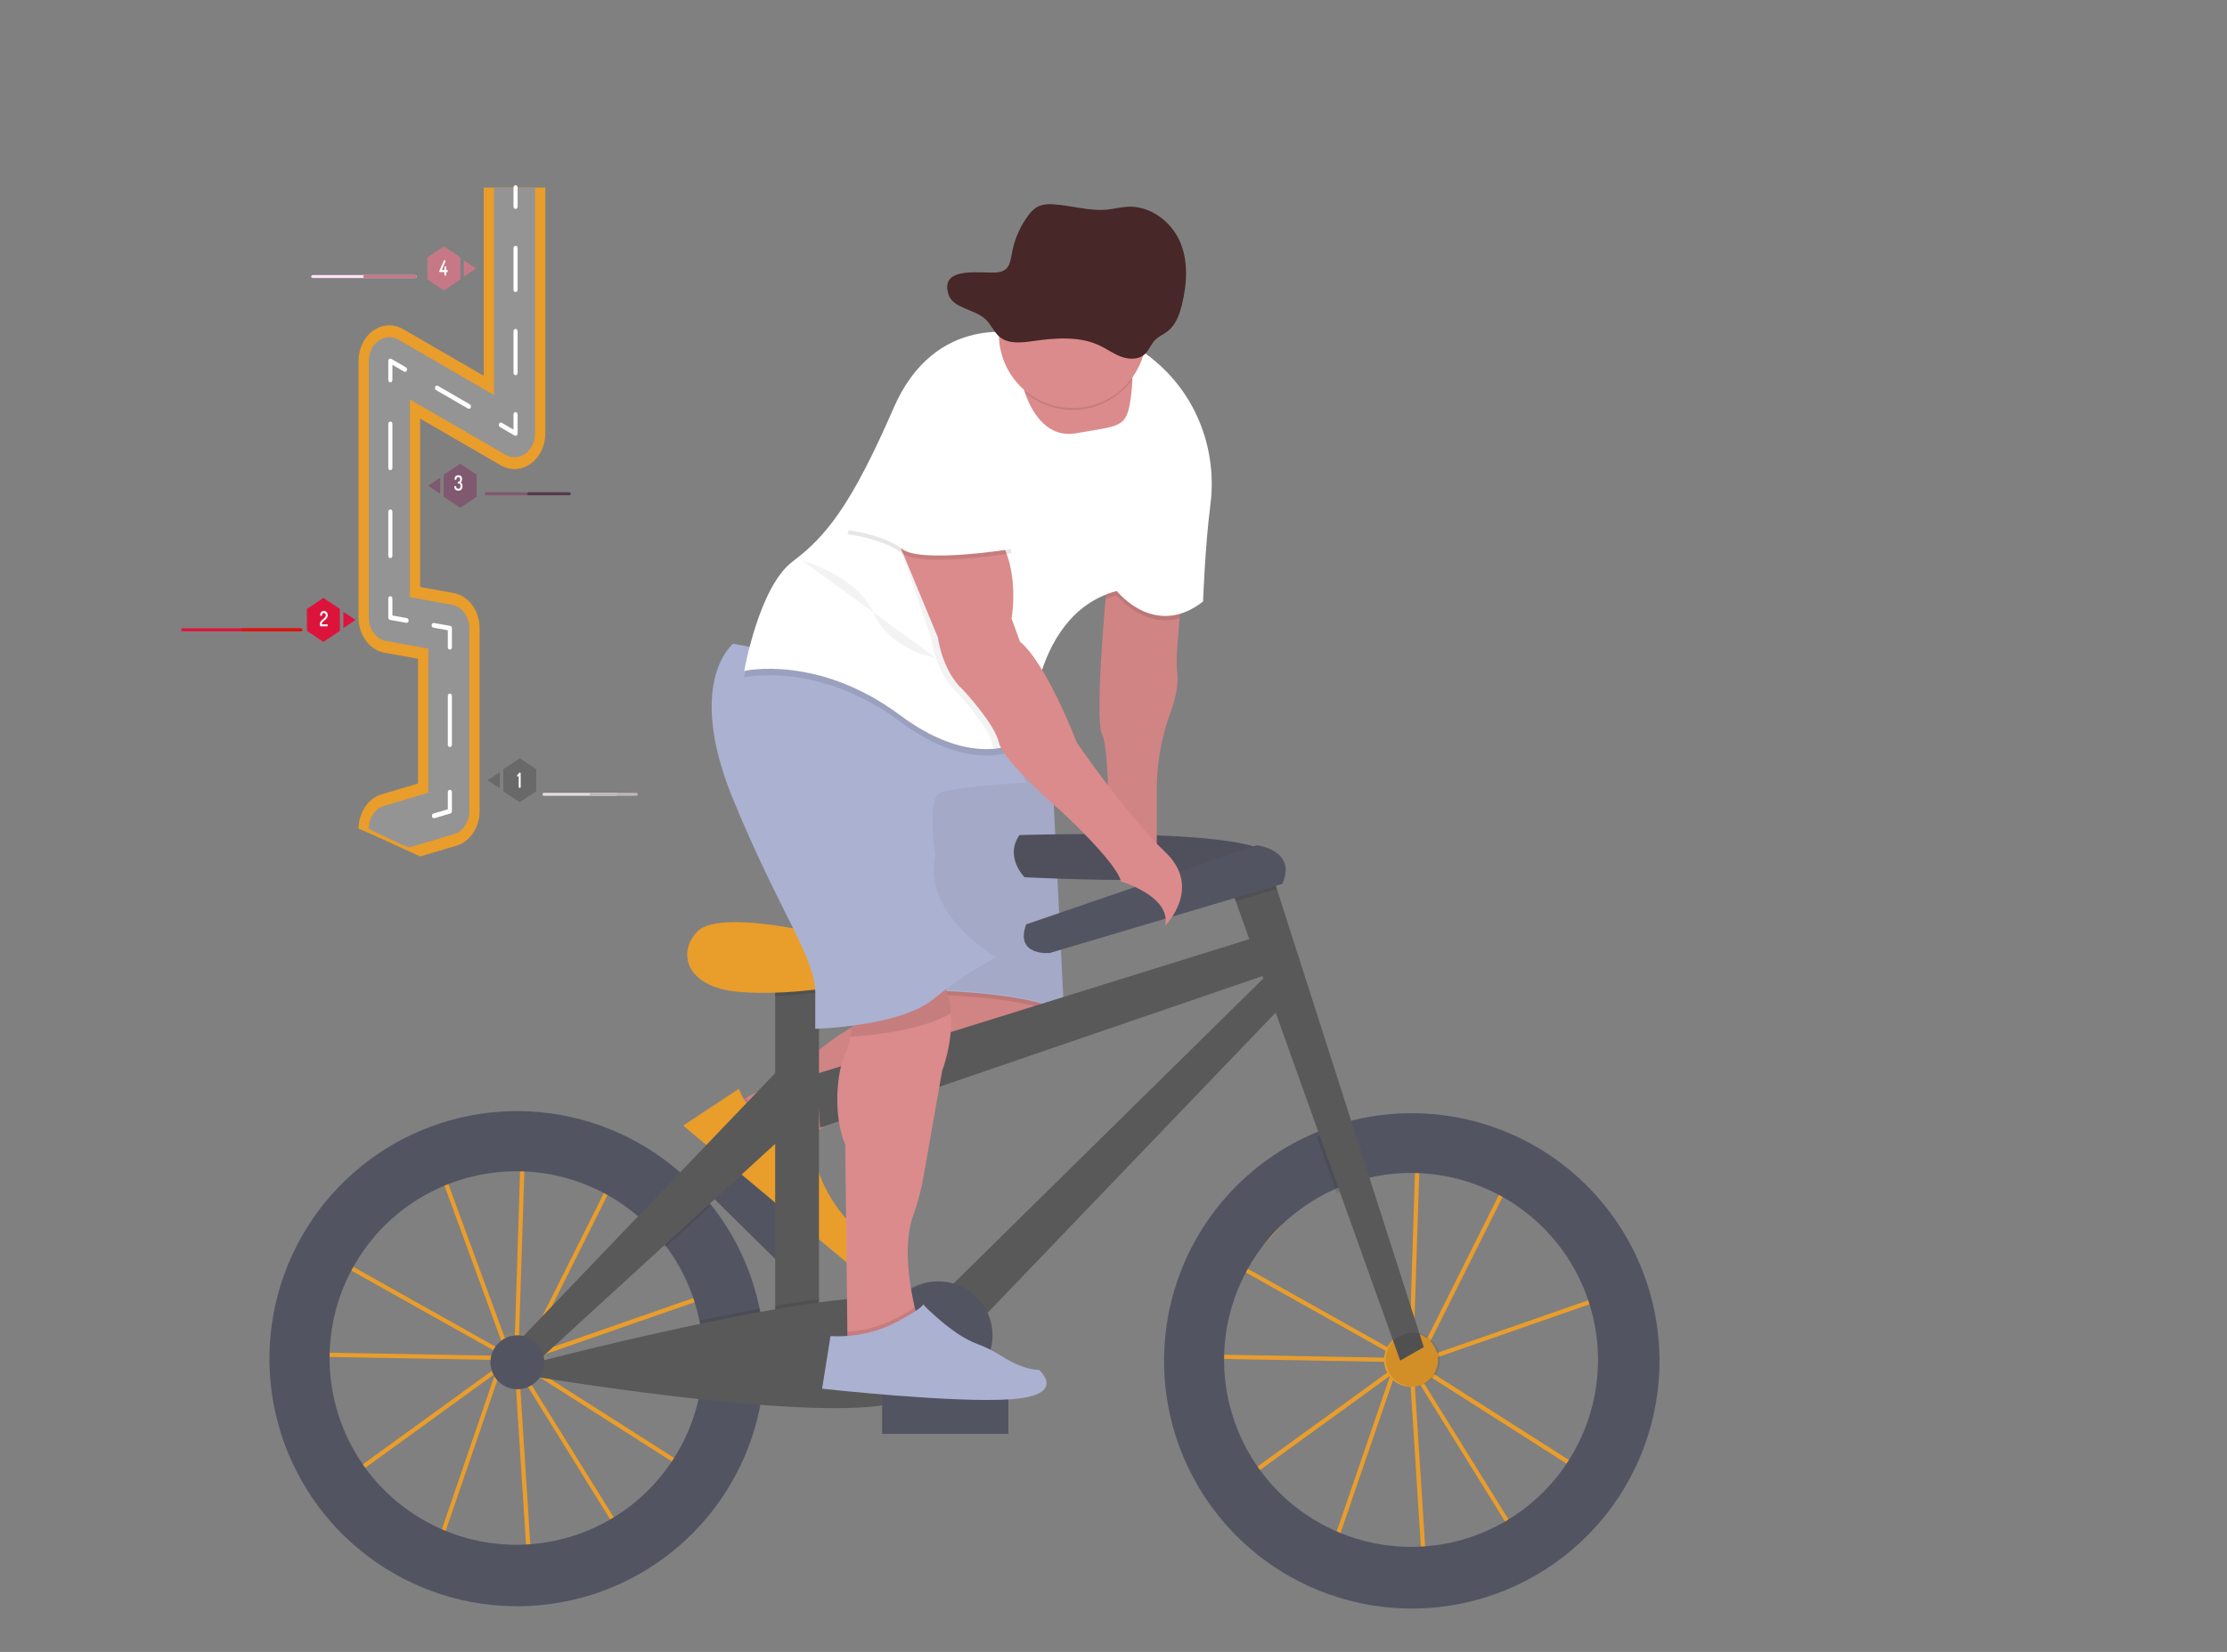 <svg width="1058" height="785" viewBox="0 0 1058 785" fill="none" xmlns="http://www.w3.org/2000/svg">
<rect x="0" y="0" width="1058" height="785" fill="#808080" stroke="none"/>
<g id="undraw_Ride_a_bicycle_2yok 1">
<g id="left-wheel">
<path id="Vector" d="M250.725 746.778L244.455 648.838L244.325 648.628L238.005 650.828L208.925 735.678L162.675 702.888L236.345 649.478L236.415 649.268L236.835 649.118L241.585 645.668L164.345 602.358L145.425 623.158L148.425 642.658L237.245 644.278V646.278L146.765 644.658L143.345 622.518L169.245 594.058L207.995 548.858L208.685 550.728L216.885 541.728L247.345 547.188V545.978L249.345 546.038V547.548L294.705 555.668L252.415 640.278L246.245 644.748V645.248V645.808L344.045 611.728L332.435 702.938L249.435 650.068L246.515 648.428L295.455 727.308L250.725 746.778ZM246.725 652.438L252.575 743.818L292.625 726.438L246.725 652.438ZM166.145 702.868L207.935 732.498L235.275 652.758L166.145 702.868ZM248.465 647.208L250.555 648.378L330.905 699.578L341.705 614.708L248.465 647.208ZM241.365 640.008L243.875 644.058L244.315 643.738L247.315 549.208L217.575 543.888L209.415 552.888L241.365 640.008ZM165.945 600.948L240.785 642.948L239.485 640.818L207.905 554.548L170.715 595.418L165.945 600.948ZM249.345 549.558L246.345 642.278L250.865 638.998L291.775 557.178L249.345 549.558Z" fill="#E99D2B"/>
<path id="Vector_2" d="M360.415 619.738C356.405 601.919 348.285 585.283 336.705 571.158C332.406 565.909 327.666 561.038 322.535 556.598C302.809 539.567 277.986 529.568 251.962 528.17C225.938 526.771 200.187 534.053 178.749 548.873C157.311 563.693 141.401 585.211 133.515 610.05C125.629 634.89 126.214 661.645 135.178 686.116C144.142 710.587 160.978 731.39 183.042 745.258C205.107 759.127 231.152 765.277 257.09 762.743C283.028 760.208 307.39 749.134 326.353 731.257C345.317 713.379 357.807 689.712 361.865 663.968C362.809 657.907 363.284 651.783 363.285 645.648C363.292 636.932 362.329 628.242 360.415 619.738ZM245.225 734.088C226.993 734.069 209.209 728.435 194.292 717.953C179.374 707.47 168.047 692.648 161.851 675.501C155.655 658.354 154.89 639.715 159.66 622.118C164.43 604.521 174.505 588.82 188.513 577.15C202.521 565.48 219.783 558.408 237.953 556.895C256.122 555.381 274.316 559.501 290.062 568.693C305.807 577.884 318.34 591.703 325.956 608.268C333.571 624.834 335.9 643.343 332.625 661.278C328.875 681.722 318.076 700.203 302.107 713.506C286.137 726.809 266.01 734.093 245.225 734.088Z" fill="#535461"/>
<path id="Vector_3" opacity="0.1" d="M246.835 658.058C253.91 658.058 259.645 652.323 259.645 645.248C259.645 638.174 253.91 632.438 246.835 632.438C239.76 632.438 234.025 638.174 234.025 645.248C234.025 652.323 239.76 658.058 246.835 658.058Z" fill="#E99D2B"/>
</g>
<g id="right-wheel">
<path id="Vector_4" d="M675.847 747.78L669.587 649.88L669.457 649.67L663.137 651.87L634.047 736.68L587.797 703.88L661.487 650.47L661.557 650.26L661.977 650.11L666.727 646.66L589.487 603.35L570.557 624.15L573.557 643.65L662.357 645.23V647.23L571.877 645.61L568.477 623.5L594.367 595.05L633.087 549.88L633.777 551.75L641.977 542.75L672.517 548.22V547.01L674.517 547.07V548.58L719.877 556.7L677.547 641.35L671.377 645.82V646.32V646.88L769.187 612.8L757.577 704.01L674.577 651.14L671.657 649.5L720.597 728.39L675.847 747.78ZM671.847 653.44L677.697 744.82L717.747 727.44L671.847 653.44ZM591.277 703.88L633.067 733.51L660.407 653.77L591.277 703.88ZM673.597 648.22L675.687 649.39L756.037 700.59L766.837 615.72L673.597 648.22ZM666.497 641.02L669.007 645.07L669.447 644.75L672.447 550.22L642.707 544.88L634.547 553.88L666.497 641.02ZM591.107 601.97L665.947 643.97L664.647 641.84L633.067 555.57L595.867 596.45L591.107 601.97ZM674.477 550.58L671.477 643.27L675.997 639.99L716.907 558.17L674.477 550.58Z" fill="#E99D2B"/>
<path id="Vector_5" d="M670.757 529C660.144 528.988 649.578 530.415 639.347 533.24C634.071 534.695 628.904 536.523 623.887 538.71C597.157 550.297 575.674 571.387 563.594 597.898C551.514 624.41 549.697 654.459 558.492 682.233C567.287 710.008 586.071 733.533 611.209 748.259C636.348 762.984 666.054 767.863 694.582 761.952C723.109 756.04 748.431 739.759 765.648 716.257C782.865 692.755 790.754 663.702 787.789 634.72C784.823 605.738 771.215 578.885 749.595 559.356C727.975 539.828 699.881 529.012 670.747 529H670.757ZM670.357 735.09C650.076 735.082 630.408 728.137 614.62 715.407C598.831 702.678 587.872 684.931 583.562 665.113C579.252 645.295 581.851 624.599 590.928 606.463C600.004 588.326 615.011 573.84 633.457 565.41C638.149 563.262 643.021 561.532 648.017 560.24C660.229 557.07 672.977 556.537 685.411 558.678C697.845 560.818 709.681 565.581 720.13 572.652C730.58 579.722 739.404 588.937 746.015 599.683C752.627 610.429 756.873 622.46 758.473 634.975C760.073 647.49 758.989 660.202 755.293 672.265C751.598 684.329 745.375 695.467 737.04 704.939C728.704 714.41 718.447 721.998 706.951 727.196C695.455 732.395 682.984 735.086 670.367 735.09H670.357Z" fill="#535461"/>
<path id="Vector_6" d="M670.357 659.06C677.432 659.06 683.167 653.325 683.167 646.25C683.167 639.175 677.432 633.44 670.357 633.44C663.282 633.44 657.547 639.175 657.547 646.25C657.547 653.325 663.282 659.06 670.357 659.06Z" fill="#E99D2B"/>
</g>
<g id="man-bike">
<path id="Vector_7" d="M383.08 586.194L340.373 544.05L327.027 557.574L369.734 599.718L383.08 586.194Z" fill="#535461"/>
<path id="Vector_8" d="M350.56 523.881C350.56 523.881 375.35 510.801 384.93 502.381C390.697 497.335 396.898 492.808 403.46 488.851L434.56 469.921L499.56 464.921L502.56 475.921C502.56 475.921 507.56 491.921 457.56 505.921C407.56 519.921 382.56 541.921 382.56 541.921C382.56 541.921 350.56 552.881 350.56 523.881Z" fill="#DB8B8B"/>
<path id="Vector_9" opacity="0.1" d="M385.21 539.751C383.44 541.101 382.56 541.881 382.56 541.881C382.56 541.881 350.56 552.881 350.56 523.881C350.56 523.881 352.11 523.061 354.56 521.691C357.035 525.721 360.503 529.05 364.631 531.359C368.759 533.669 373.41 534.881 378.14 534.881H381.53L385.21 539.751Z" fill="black"/>
<path id="Vector_10" opacity="0.05" d="M501.62 481.441C498.84 487.331 489.25 497.011 457.56 505.881C416.95 517.251 392.83 533.881 385.21 539.751C383.44 541.101 382.56 541.881 382.56 541.881C382.56 541.881 350.56 552.881 350.56 523.881C350.56 523.881 352.11 523.061 354.56 521.691C361.99 517.621 377.72 508.691 384.9 502.341C390.666 497.294 396.867 492.766 403.43 488.811L434.53 469.881L446.11 468.991L499.53 464.881L502.53 475.881C502.53 475.881 503.23 478.031 501.62 481.441Z" fill="black"/>
<path id="Vector_11" d="M351.06 517.381L324.56 534.881L402.16 599.881C402.16 599.881 413.56 592.881 407.56 584.881C407.56 584.881 387.56 567.881 386.56 543.881L380.56 535.881H377.17C371.438 535.882 365.847 534.102 361.169 530.788C356.492 527.474 352.96 522.789 351.06 517.381Z" fill="#E99D2B"/>
<path id="Vector_12" opacity="0.1" d="M501.62 481.441C485.62 473.711 446.56 472.881 446.56 472.881L446.14 468.991L499.56 464.881L502.56 475.881C502.56 475.881 503.23 478.031 501.62 481.441Z" fill="black"/>
<path id="Vector_13" d="M446.56 470.881C446.56 470.881 493.56 471.881 505.56 481.881L499.56 360.881H434.56L446.56 470.881Z" fill="#ABB1D1"/>
<path id="Vector_14" opacity="0.05" d="M446.56 470.381C446.56 470.381 493.56 471.381 505.56 481.381L499.56 360.381H434.56L446.56 470.381Z" fill="black"/>
<path id="Vector_15" d="M484.32 396.841C484.32 396.841 601.97 392.841 604.37 408.051C606.77 423.261 486.72 416.851 486.72 416.851C486.72 416.851 477.12 407.241 484.32 396.841Z" fill="#535461"/>
<path id="Vector_16" opacity="0.05" d="M484.32 396.841C484.32 396.841 601.97 392.841 604.37 408.051C606.77 423.261 486.72 416.851 486.72 416.851C486.72 416.851 477.12 407.241 484.32 396.841Z" fill="black"/>
<path id="Vector_17" d="M389.08 457.671H368.27V638.551H389.08V457.671Z" fill="#595959"/>
<path id="Vector_18" opacity="0.1" d="M389.08 457.661V471.591C382.16 472.491 375.08 473.061 368.27 473.281V457.661H389.08Z" fill="black"/>
<path id="Vector_19" d="M387.52 442.671C384.6 442.445 381.696 442.054 378.82 441.501C367.54 439.341 339.1 434.811 331.45 442.501C321.85 452.101 325.05 468.911 350.66 471.311C376.27 473.711 420.29 467.311 429.1 457.701C429.1 457.661 413.17 444.641 387.52 442.671Z" fill="#E99D2B"/>
<path id="Vector_20" d="M387.98 510.281L606.48 442.251L613.68 459.061L389.58 535.891L387.98 510.281Z" fill="#595959"/>
<path id="Vector_21" d="M448.31 614.541L605.98 459.271L614.78 472.071L464.31 628.941L448.31 614.541Z" fill="#595959"/>
<path id="Vector_22" opacity="0.1" d="M649.66 561.741C644.664 563.033 639.792 564.763 635.1 566.911L625.54 540.201C630.557 538.014 635.724 536.186 641 534.731L649.66 561.741Z" fill="black"/>
<path id="Vector_23" d="M676.41 640.151L665.21 646.551L587.07 428.221L583.57 418.451L601.98 408.041L606.59 422.421L676.41 640.151Z" fill="#595959"/>
<path id="Vector_24" opacity="0.1" d="M606.59 422.421L587.07 428.221L583.57 418.451L601.98 408.041L606.59 422.421Z" fill="black"/>
<path id="Vector_25" d="M487.52 439.261L597.17 401.641C597.17 401.641 616.38 404.041 609.17 420.051L498.73 452.861C498.73 452.861 481.93 454.461 487.52 439.261Z" fill="#535461"/>
<path id="Vector_26" opacity="0.1" d="M363.87 647.751C363.869 653.885 363.394 660.01 362.45 666.071C352.85 665.381 342.93 664.381 333.21 663.381C335.369 651.49 335.101 639.285 332.42 627.501C341.89 625.501 351.56 623.591 361 621.861C362.913 630.358 363.875 639.041 363.87 647.751Z" fill="black"/>
<path id="Vector_27" opacity="0.1" d="M389.08 617.271V638.541H368.27V620.541C375.47 619.291 382.47 618.181 389.08 617.271Z" fill="black"/>
<path id="Vector_28" d="M254.62 647.381C254.62 647.381 422.7 603.381 436.3 620.171C449.9 636.961 464.31 659.381 421.93 667.381C379.55 675.381 251.45 653.771 251.45 653.771L254.62 647.381Z" fill="#595959"/>
<path id="Vector_29" opacity="0.1" d="M337.29 573.261L315.93 592.811C312.147 587.955 307.871 583.504 303.17 579.531L323.11 558.701C328.244 563.14 332.988 568.011 337.29 573.261Z" fill="black"/>
<path id="Vector_30" d="M246.515 637.151L372.165 505.891L376.175 536.301L252.915 649.151L246.515 637.151Z" fill="#595959"/>
<path id="Vector_31" d="M245.81 660.161C252.885 660.161 258.62 654.426 258.62 647.351C258.62 640.276 252.885 634.541 245.81 634.541C238.735 634.541 233 640.276 233 647.351C233 654.426 238.735 660.161 245.81 660.161Z" fill="#535461"/>
<path id="Vector_32" opacity="0.1" d="M671.21 658.961C678.285 658.961 684.02 653.226 684.02 646.151C684.02 639.076 678.285 633.341 671.21 633.341C664.135 633.341 658.4 639.076 658.4 646.151C658.4 653.226 664.135 658.961 671.21 658.961Z" fill="black"/>
<path id="Vector_33" opacity="0.1" d="M444.3 660.161C458.444 660.161 469.91 648.695 469.91 634.551C469.91 620.407 458.444 608.941 444.3 608.941C430.156 608.941 418.69 620.407 418.69 634.551C418.69 648.695 430.156 660.161 444.3 660.161Z" fill="black"/>
<path id="Vector_34" d="M445.91 660.161C460.054 660.161 471.52 648.695 471.52 634.551C471.52 620.407 460.054 608.941 445.91 608.941C431.766 608.941 420.3 620.407 420.3 634.551C420.3 648.695 431.766 660.161 445.91 660.161Z" fill="#535461"/>
<path id="Vector_35" d="M439.072 632.627L439.064 632.633C436.057 634.882 435.442 639.143 437.691 642.151L458.017 669.331C460.266 672.339 464.527 672.954 467.535 670.705L467.543 670.699C470.551 668.449 471.165 664.188 468.916 661.181L448.59 634C446.341 630.993 442.08 630.378 439.072 632.627Z" fill="#6C63FF"/>
<path id="Vector_36" d="M561.56 278.881L559.18 308.991C558.906 312.805 558.956 316.635 559.33 320.441C559.64 323.811 559.33 329.711 556.03 338.711C551.793 350.208 549.603 362.358 549.56 374.611V408.881L526.56 404.881C526.56 404.881 527.56 356.881 523.56 348.881C519.56 340.881 526.56 269.881 526.56 269.881L561.56 278.881Z" fill="#DB8B8B"/>
<path id="Vector_37" opacity="0.05" d="M560.38 293.801L559.18 308.991C558.91 312.802 558.963 316.629 559.34 320.431C559.65 323.801 559.34 329.701 556.04 338.711C551.803 350.208 549.613 362.358 549.57 374.611V408.881L526.57 404.881C526.57 404.881 527.57 356.881 523.57 348.881C520.74 343.211 523.42 305.941 525.23 284.671C525.98 275.921 526.57 269.881 526.57 269.881L561.57 278.881L560.38 293.801Z" fill="black"/>
<path id="Vector_38" d="M447.58 508.881L438.93 558.081C437.839 564.65 436.166 571.109 433.93 577.381C428.86 591.241 432.1 610.671 434.56 621.271C435.65 625.951 436.56 628.911 436.56 628.911L410.56 642.911L402.56 636.911V632.911L401.56 543.911C395.56 529.911 397.56 508.911 401.56 500.911C402.697 498.282 403.497 495.52 403.94 492.691C405.94 481.971 406.56 466.911 406.56 466.911C406.56 466.911 422.56 439.911 441.56 457.911C448.56 464.541 451.22 473.211 451.78 481.511C452.76 495.721 447.58 508.881 447.58 508.881Z" fill="#DB8B8B"/>
<path id="Vector_39" opacity="0.1" d="M451.78 481.481C437.91 489.721 413.78 492.051 403.94 492.661C405.94 481.941 406.56 466.881 406.56 466.881C406.56 466.881 422.56 439.881 441.56 457.881C448.56 464.511 451.22 473.181 451.78 481.481Z" fill="black"/>
<path id="Vector_40" d="M473.305 454.891C462.671 460.554 452.622 467.253 443.305 474.891C427.305 487.891 387.305 488.891 387.305 488.891V473.891C388.305 455.891 371.305 435.891 348.305 379.891C333.615 344.131 337.685 323.891 342.545 313.891C345.305 308.241 348.305 305.891 348.305 305.891L473.305 329.891L477.775 343.291L487.305 371.891C487.305 371.891 452.305 373.891 446.305 376.891C440.305 379.891 444.305 406.891 444.305 406.891C438.305 434.891 473.305 454.891 473.305 454.891Z" fill="#ABB1D1"/>
<path id="Vector_41" opacity="0.1" d="M561.56 278.881L560.38 293.801C542.98 298.801 530.56 282.881 530.56 282.881C528.745 283.367 526.962 283.965 525.22 284.671C525.97 275.921 526.56 269.881 526.56 269.881L561.56 278.881Z" fill="black"/>
<path id="Vector_42" opacity="0.1" d="M490.03 345.281C489.56 349.951 489.56 352.881 489.56 352.881C489.56 352.881 466.56 371.881 427.56 342.881C388.56 313.881 353.56 321.881 353.56 321.881C353.56 321.881 353.97 319.561 354.8 315.881C357.56 310.231 360.56 307.881 360.56 307.881L485.56 331.881L490.03 345.281Z" fill="black"/>
<path id="Vector_43" d="M575.04 239.831C572.43 260.181 571.56 285.831 571.56 285.831C548.56 303.831 530.56 280.831 530.56 280.831C508.84 286.661 498.63 305.671 493.82 322.261C491.244 331.235 489.812 340.498 489.56 349.831C489.56 349.831 483.48 354.831 472.28 355.831C461.69 356.721 446.51 353.961 427.56 339.831C388.56 310.831 353.56 318.831 353.56 318.831C353.56 318.831 360.56 278.831 376.56 266.831C392.56 254.831 404.56 239.831 424.56 193.831C444.56 147.831 485.56 158.831 485.56 158.831C485.56 158.831 487.56 149.831 524.56 158.831C533.572 161.193 541.914 165.612 548.93 171.741C568.72 188.381 578.32 214.191 575.04 239.831Z" fill="white"/>
<path id="Vector_44" d="M537.93 181.381C537.88 182.711 537.77 184.191 537.59 185.841C535.59 203.841 533.59 201.841 511.59 205.841C497.91 208.331 490.8 196.901 487.38 187.901C486.142 184.641 485.208 181.273 484.59 177.841L532.59 169.841C532.59 169.841 538.34 168.231 537.93 181.381Z" fill="#DB8B8B"/>
<path id="Vector_45" opacity="0.05" d="M493.82 322.311C491.244 331.285 489.812 340.548 489.56 349.881C489.56 349.881 483.48 354.881 472.28 355.881C471.964 355.244 471.723 354.573 471.56 353.881C469.56 344.881 454.56 328.881 454.56 328.881C444.56 319.881 442.56 303.881 442.56 303.881L426.06 255.381L420.56 250.881C420.56 250.881 443.56 232.881 463.56 247.881C483.56 262.881 477.56 294.881 477.56 294.881L481.56 305.881C485.71 309.381 489.93 315.551 493.82 322.311Z" fill="black"/>
<path id="Vector_46" d="M423.56 249.881L445.56 302.881C445.56 302.881 447.56 318.881 457.56 327.881C457.56 327.881 472.56 343.881 474.56 352.881C476.56 361.881 504.56 385.881 504.56 385.881C504.56 385.881 530.56 409.881 532.56 418.881C532.56 418.881 556.56 425.881 553.56 439.881C553.56 439.881 571.56 421.881 553.56 404.881C535.56 387.881 511.56 352.881 511.56 352.881C511.56 352.881 497.56 315.881 484.56 304.881L480.56 293.881C480.56 293.881 486.56 261.881 466.56 246.881C446.56 231.881 423.56 249.881 423.56 249.881Z" fill="#DB8B8B"/>
<path id="Vector_47" opacity="0.1" d="M436.56 628.881L410.56 642.881L402.56 636.881V632.881C411.544 632.243 420.273 629.609 428.11 625.171C430.51 623.811 432.77 622.471 434.58 621.291C435.63 625.921 436.56 628.881 436.56 628.881Z" fill="black"/>
<path id="Vector_48" opacity="0.1" d="M466.56 207.881L480.56 262.881C480.56 262.881 437.56 269.881 428.56 262.881C419.56 255.881 402.56 253.881 402.56 253.881C402.56 253.881 420.56 201.881 430.56 195.881C440.56 189.881 466.56 207.881 466.56 207.881Z" fill="black"/>
<path id="Vector_49" d="M466.56 205.881L480.56 260.881C480.56 260.881 437.56 267.881 428.56 260.881C419.56 253.881 402.56 251.881 402.56 251.881C402.56 251.881 420.56 199.881 430.56 193.881C440.56 187.881 466.56 205.881 466.56 205.881Z" fill="white"/>
<path id="Vector_50" opacity="0.1" d="M537.93 180.381C535.129 184.247 531.567 187.499 527.463 189.938C523.358 192.376 518.798 193.949 514.063 194.56C509.328 195.171 504.519 194.806 499.93 193.489C495.341 192.172 491.07 189.93 487.38 186.901C486.142 183.641 485.208 180.273 484.59 176.841L532.59 168.841C532.59 168.841 538.34 167.231 537.93 180.381Z" fill="black"/>
<path id="Vector_51" d="M544.56 158.881C544.56 168.163 540.873 177.066 534.309 183.63C527.745 190.193 518.843 193.881 509.56 193.881C500.277 193.881 491.375 190.193 484.811 183.63C478.248 177.066 474.56 168.163 474.56 158.881C474.56 158.301 474.56 157.721 474.56 157.141C474.791 147.858 478.7 139.048 485.426 132.647C492.153 126.246 501.147 122.78 510.43 123.011C519.713 123.242 528.523 127.15 534.924 133.877C541.325 140.604 544.791 149.598 544.56 158.881Z" fill="#DB8B8B"/>
<path id="Vector_52" opacity="0.1" d="M544.56 158.881C544.563 162.107 544.119 165.317 543.24 168.421C540.535 169.01 537.713 168.752 535.16 167.681C531.42 166.211 528.21 163.681 524.62 161.861C514.51 156.741 502.48 157.751 491.28 159.441C485.72 160.281 479.41 161.061 475.04 157.521C474.89 157.402 474.746 157.275 474.61 157.141C474.841 147.858 478.75 139.048 485.476 132.647C492.203 126.246 501.197 122.78 510.48 123.011C519.763 123.242 528.573 127.15 534.974 133.877C541.375 140.604 544.841 149.598 544.61 158.881H544.56Z" fill="black"/>
<path id="Vector_53" opacity="0.05" d="M381.06 266.381C381.06 266.381 407.06 273.381 415.06 291.381C423.06 309.381 444.7 312.671 444.7 312.671" fill="black"/>
<path id="Vector_54" d="M479.06 662.381H419.06V681.381H479.06V662.381Z" fill="#535461"/>
<path id="Vector_55" d="M428.07 627.121C433.44 624.121 438.15 621.121 438.56 619.881C438.56 619.881 452.11 634.181 464.18 638.621C468.239 640.12 472.124 642.051 475.77 644.381C480.55 647.381 487.37 650.911 493.56 650.911C493.56 650.911 507.56 662.911 480.56 664.911C453.56 666.911 390.56 659.911 390.56 659.911L394.56 634.911C406.247 635.596 417.884 632.891 428.07 627.121Z" fill="#ABB1D1"/>
</g>
<g id="hat">
<path id="Hat" d="M450.624 139.927C452.754 146.607 462.984 146.817 468.234 151.737C470.964 154.297 472.234 158.077 475.234 160.357C479.404 163.537 485.424 162.837 490.734 162.077C501.424 160.557 512.904 159.647 522.544 164.257C525.964 165.887 529.034 168.167 532.604 169.497C536.174 170.827 540.604 170.987 543.504 168.627C545.824 166.737 546.674 163.627 548.774 161.547C550.404 159.907 552.674 158.987 554.534 157.547C558.614 154.467 560.374 149.447 561.534 144.647C563.934 134.767 564.624 124.117 560.534 114.747C556.444 105.377 546.604 97.747 535.864 98.237C532.574 98.387 529.364 99.237 526.084 99.597C517.534 100.467 509.084 97.597 500.504 97.107C498.015 96.804 495.49 97.148 493.174 98.107C491.427 99.078 489.92 100.427 488.764 102.057C484.836 107.202 482.146 113.184 480.904 119.537C479.904 124.327 479.854 128.667 473.984 129.407C467.314 130.287 446.114 125.797 450.624 139.927Z" fill="#472727"/>
</g>
<g id="map">
<g id="g264">
<g id="g266">
<path id="path274" d="M229.814 89.129V178.571L191.497 156.392C186.95 153.761 181.589 154.04 177.265 157.134C172.94 160.228 170.327 165.653 170.327 171.538V293.459C170.327 301.789 175.601 308.914 182.712 310.192L198.608 313.047V372.326L181.32 377.46C174.859 379.379 170.327 386.141 170.327 393.863C170.699 393.59 199.583 407 199.583 407L216.871 401.866C223.332 399.947 227.864 393.185 227.864 385.464V298.539C227.864 290.208 222.59 283.083 215.479 281.806L199.583 278.95V198.937L237.9 221.115C242.447 223.747 247.808 223.468 252.132 220.374C256.457 217.28 259.07 211.854 259.07 205.969V89.129H229.814Z" fill="#E99D2B"/>
<path id="path278" d="M234.69 89.129V187.703L189.316 161.441C186.285 159.686 182.711 159.873 179.828 161.935C176.945 163.998 175.203 167.615 175.203 171.538V293.459C175.203 299.012 178.719 303.763 183.46 304.614L203.484 308.211V376.705L182.532 382.927C178.224 384.206 175.203 388.715 175.203 393.862C175.203 393.862 194.707 403.538 194.707 402.621L215.659 396.398C219.966 395.119 222.988 390.611 222.988 385.464V298.539C222.988 292.985 219.472 288.235 214.731 287.383L194.707 283.786V189.804L240.081 216.066C243.112 217.821 246.686 217.635 249.569 215.572C252.452 213.51 254.194 209.893 254.194 205.969V89.129H234.69Z" fill="#949494"/>
<path id="path280" d="M243.954 89.129V98.16C243.954 98.784 244.391 99.289 244.93 99.289C245.468 99.289 245.905 98.784 245.905 98.16V89.129C245.905 88.505 245.468 88 244.93 88C244.391 88 243.954 88.505 243.954 89.129Z" fill="white"/>
<path id="path282" d="M243.954 117.916V137.671C243.954 138.295 244.391 138.8 244.93 138.8C245.468 138.8 245.905 138.295 245.905 137.671V117.916C245.905 117.292 245.468 116.787 244.93 116.787C244.391 116.787 243.954 117.292 243.954 117.916ZM243.954 157.427V177.183C243.954 177.806 244.391 178.312 244.93 178.312C245.468 178.312 245.905 177.806 245.905 177.183V157.427C245.905 156.803 245.468 156.298 244.93 156.298C244.391 156.298 243.954 156.803 243.954 157.427Z" fill="white"/>
<path id="path284" d="M243.954 196.938V204.143L238.388 200.921C237.906 200.642 237.321 200.868 237.08 201.426C236.839 201.983 237.034 202.662 237.516 202.941L244.494 206.979C244.796 207.155 245.154 207.136 245.442 206.93C245.731 206.724 245.905 206.362 245.905 205.969V196.938C245.905 196.315 245.468 195.809 244.929 195.809C244.391 195.809 243.954 196.315 243.954 196.938Z" fill="white"/>
<path id="path286" d="M223.211 192.137L208.034 183.352C207.552 183.073 206.967 183.299 206.726 183.857C206.485 184.414 206.68 185.092 207.162 185.372L222.339 194.156C222.82 194.435 223.406 194.209 223.647 193.651C223.888 193.093 223.693 192.415 223.211 192.137" fill="white"/>
<path id="path288" d="M192.857 174.567L185.879 170.528C185.576 170.353 185.218 170.371 184.93 170.578C184.642 170.784 184.467 171.146 184.467 171.538V180.569C184.467 181.193 184.904 181.698 185.443 181.698C185.981 181.698 186.418 181.193 186.418 180.569V173.365L191.984 176.587C192.466 176.865 193.052 176.64 193.292 176.082C193.533 175.524 193.338 174.846 192.857 174.567Z" fill="white"/>
<path id="path290" d="M184.467 201.454V222.338C184.467 222.962 184.904 223.467 185.443 223.467C185.981 223.467 186.418 222.962 186.418 222.338V201.454C186.418 200.83 185.981 200.325 185.443 200.325C184.904 200.325 184.467 200.83 184.467 201.454ZM184.467 243.223V264.107C184.467 264.731 184.904 265.236 185.443 265.236C185.981 265.236 186.418 264.731 186.418 264.107V243.223C186.418 242.599 185.981 242.094 185.443 242.094C184.904 242.094 184.467 242.599 184.467 243.223Z" fill="white"/>
<path id="path292" d="M184.467 284.428V293.459C184.467 294.014 184.819 294.489 185.293 294.574L193.002 295.959C193.534 296.055 194.033 295.633 194.116 295.017C194.198 294.401 193.834 293.824 193.301 293.728L186.418 292.491V284.428C186.418 283.804 185.981 283.299 185.443 283.299C184.904 283.299 184.467 283.804 184.467 284.428Z" fill="white"/>
<path id="path294" d="M205.865 298.269L212.748 299.506V307.57C212.748 308.194 213.184 308.699 213.723 308.699C214.262 308.699 214.698 308.194 214.698 307.57V298.539C214.698 297.983 214.347 297.509 213.873 297.423L206.164 296.038C205.632 295.943 205.133 296.364 205.05 296.981C204.968 297.597 205.332 298.173 205.865 298.269" fill="white"/>
<path id="path296" d="M212.748 330.712V353.854C212.748 354.478 213.185 354.983 213.723 354.983C214.262 354.983 214.698 354.478 214.698 353.854V330.712C214.698 330.088 214.262 329.583 213.723 329.583C213.185 329.583 212.748 330.088 212.748 330.712Z" fill="white"/>
<path id="path298" d="M212.748 376.432V384.587L205.924 386.614C205.402 386.769 205.088 387.384 205.222 387.988C205.356 388.592 205.887 388.956 206.409 388.801L213.966 386.557C214.396 386.429 214.698 385.978 214.698 385.464V376.432C214.698 375.809 214.262 375.303 213.723 375.303C213.184 375.303 212.748 375.809 212.748 376.432" fill="white"/>
</g>
</g>
<g id="g14867">
<path id="path86" d="M87.002 299.999H142.69C143.244 299.999 143.692 299.679 143.692 299.283C143.692 298.888 143.244 298.568 142.69 298.568H87.002C86.448 298.568 86 298.888 86 299.283C86 299.679 86.448 299.999 87.002 299.999" fill="#DC143C"/>
<g id="g2418">
<g id="g2420">
<path id="path2432" d="M142.69 299.999H115.447C114.894 299.999 114.445 299.679 114.445 299.283C114.445 298.888 114.894 298.568 115.447 298.568H142.69C143.244 298.568 143.692 298.888 143.692 299.283C143.692 299.679 143.244 299.999 142.69 299.999Z" fill="#DC140A"/>
</g>
</g>
<g id="g14863">
<path id="path12697" d="M153.64 284.126L161.472 289.344L161.484 299.804L153.664 305.046L145.833 299.828L145.821 289.368L153.64 284.126Z" fill="#DC143C"/>
<path id="path12723" d="M163.139 290.746L168.906 294.599L163.141 298.454L163.139 290.746Z" fill="#DC143C"/>
</g>
<g id="g13129">
<g id="g13131">
<path id="path13133" d="M152.095 292.1C152.095 292.548 152.267 292.687 152.508 292.687C152.809 292.687 152.99 292.488 152.99 292.289C152.99 291.612 153.377 291.304 153.858 291.304C154.512 291.304 154.787 291.861 154.787 292.349C154.787 293.882 151.975 294.688 151.975 296.301V297.267C151.975 297.476 152.207 297.615 152.379 297.615H155.441C155.595 297.615 155.742 297.386 155.742 297.137C155.742 296.888 155.595 296.679 155.441 296.679H152.912V296.301C152.912 295.156 155.699 294.459 155.699 292.319C155.699 291.124 154.856 290.338 153.858 290.338C152.921 290.338 152.095 291.035 152.095 292.1" fill="white"/>
</g>
</g>
</g>
<g id="g14851">
<g id="g14847">
<path id="path13139" d="M246.952 381.236L239.12 376.018L239.108 365.557L246.928 360.315L254.759 365.533L254.771 375.993L246.952 381.236Z" fill="#696969"/>
<path id="path13141" d="M237.453 374.615L231.686 370.763L237.452 366.908L237.453 374.615Z" fill="#696969"/>
</g>
<g id="g13149">
<g id="g13151">
<path id="path13153" d="M246.441 374.065C246.441 374.293 246.665 374.413 246.897 374.413C247.121 374.413 247.353 374.293 247.353 374.065V367.474C247.353 367.255 247.138 367.126 246.949 367.126C246.846 367.126 246.777 367.166 246.716 367.235L245.822 368.231C245.71 368.321 245.641 368.49 245.641 368.639C245.641 368.848 245.771 369.067 245.951 369.067C246.003 369.067 246.08 369.037 246.14 368.967L246.441 368.53" fill="white"/>
</g>
</g>
</g>
<path id="path68" d="M258.366 378.178H292.741C293.083 378.178 293.359 377.858 293.359 377.462C293.359 377.067 293.083 376.747 292.741 376.747H258.366C258.025 376.747 257.748 377.067 257.748 377.462C257.748 377.858 258.025 378.178 258.366 378.178Z" fill="#E5DBDD"/>
<g id="g2354">
<g id="g2356">
<path id="path2368" d="M302.214 378.178H280.845C280.412 378.178 280.06 377.858 280.06 377.462C280.06 377.067 280.412 376.747 280.845 376.747H302.214C302.648 376.747 303 377.067 303 377.462C303 377.858 302.648 378.178 302.214 378.178Z" fill="#BFB7B8"/>
</g>
</g>
<path id="path50" d="M230.936 235.355H265.311C265.652 235.355 265.929 235.035 265.929 234.64C265.929 234.244 265.652 233.924 265.311 233.924H230.936C230.594 233.924 230.318 234.244 230.318 234.64C230.318 235.035 230.594 235.355 230.936 235.355Z" fill="#805970"/>
<g id="g14859">
<path id="path13159" d="M218.638 241.282L210.807 236.064L210.795 225.604L218.614 220.362L226.446 225.58L226.458 236.04L218.638 241.282Z" fill="#805970"/>
<path id="path13161" d="M209.139 234.662L203.373 230.809L209.138 226.954L209.139 234.662Z" fill="#805970"/>
</g>
<g id="g13179">
<g id="g13181">
<path id="path13183" d="M217.738 232.241C217.041 232.241 216.723 231.813 216.723 231.375C216.723 231.106 216.629 230.976 216.25 230.976C215.941 230.976 215.829 231.076 215.829 231.424C215.829 232.211 216.388 233.176 217.729 233.176C218.813 233.176 219.69 232.589 219.69 231.006V230.817C219.69 229.971 219.32 229.503 218.813 229.274C219.226 229.045 219.501 228.438 219.501 227.611C219.501 226.297 218.778 225.84 217.772 225.84C216.353 225.84 215.966 226.875 215.966 227.522C215.966 227.9 216.035 228.01 216.439 228.01C216.766 228.01 216.869 227.841 216.869 227.582C216.869 227.173 217.067 226.765 217.764 226.765C218.323 226.765 218.624 227.064 218.624 227.791C218.624 228.696 218.254 228.886 217.729 228.886C217.514 228.886 217.437 229.095 217.437 229.314C217.437 229.523 217.514 229.732 217.729 229.732C218.357 229.732 218.778 230.021 218.778 230.817V231.006C218.778 231.872 218.443 232.241 217.738 232.241" fill="white"/>
</g>
</g>
<path id="path32" d="M148.694 132.113H197.088C197.568 132.113 197.958 131.793 197.958 131.397C197.958 131.002 197.568 130.682 197.088 130.682H148.694C148.213 130.682 147.824 131.002 147.824 131.397C147.824 131.793 148.213 132.113 148.694 132.113" fill="#FFE2F5"/>
<g id="g416">
<g id="g418">
<path id="path430" d="M197.088 132.113H173.413C172.932 132.113 172.543 131.793 172.543 131.397C172.543 131.002 172.932 130.682 173.413 130.682H197.088C197.568 130.682 197.958 131.002 197.958 131.397C197.958 131.793 197.568 132.113 197.088 132.113Z" fill="#C77887"/>
</g>
</g>
<g id="g14882">
<path id="path13169" d="M210.883 117.106L218.714 122.324L218.726 132.784L210.907 138.026L203.075 132.808L203.063 122.348L210.883 117.106Z" fill="#C77887"/>
<path id="path13171" d="M220.382 123.726L226.148 127.578L220.383 131.434L220.382 123.726Z" fill="#C77887"/>
</g>
<g id="g1108">
<g id="g1110">
<path id="path1122" d="M270.459 235.355H251.169C250.777 235.355 250.459 235.035 250.459 234.64C250.459 234.244 250.777 233.924 251.169 233.924H270.459C270.851 233.924 271.168 234.244 271.168 234.64C271.168 235.035 270.851 235.355 270.459 235.355Z" fill="#543A49"/>
</g>
</g>
<g id="g13185">
<g id="g13187">
<path id="path13189" d="M211.115 130.6C211.115 130.829 211.338 130.948 211.571 130.948C211.794 130.948 212.026 130.829 212.026 130.6V129.316H212.448C212.611 129.316 212.757 129.067 212.757 128.828C212.757 128.579 212.654 128.33 212.448 128.33H212.026V126.956C212.026 126.707 211.794 126.608 211.571 126.608C211.338 126.608 211.115 126.707 211.115 126.956V128.33H209.851L211.622 124.238C211.648 124.179 211.665 124.129 211.665 124.079C211.665 123.83 211.381 123.671 211.209 123.671C211.063 123.671 210.908 123.75 210.814 123.96L208.733 128.708C208.698 128.778 208.681 128.858 208.681 128.927C208.681 129.166 208.819 129.316 208.999 129.316H211.115" fill="white"/>
</g>
</g>
</g>
</g>
</svg>

